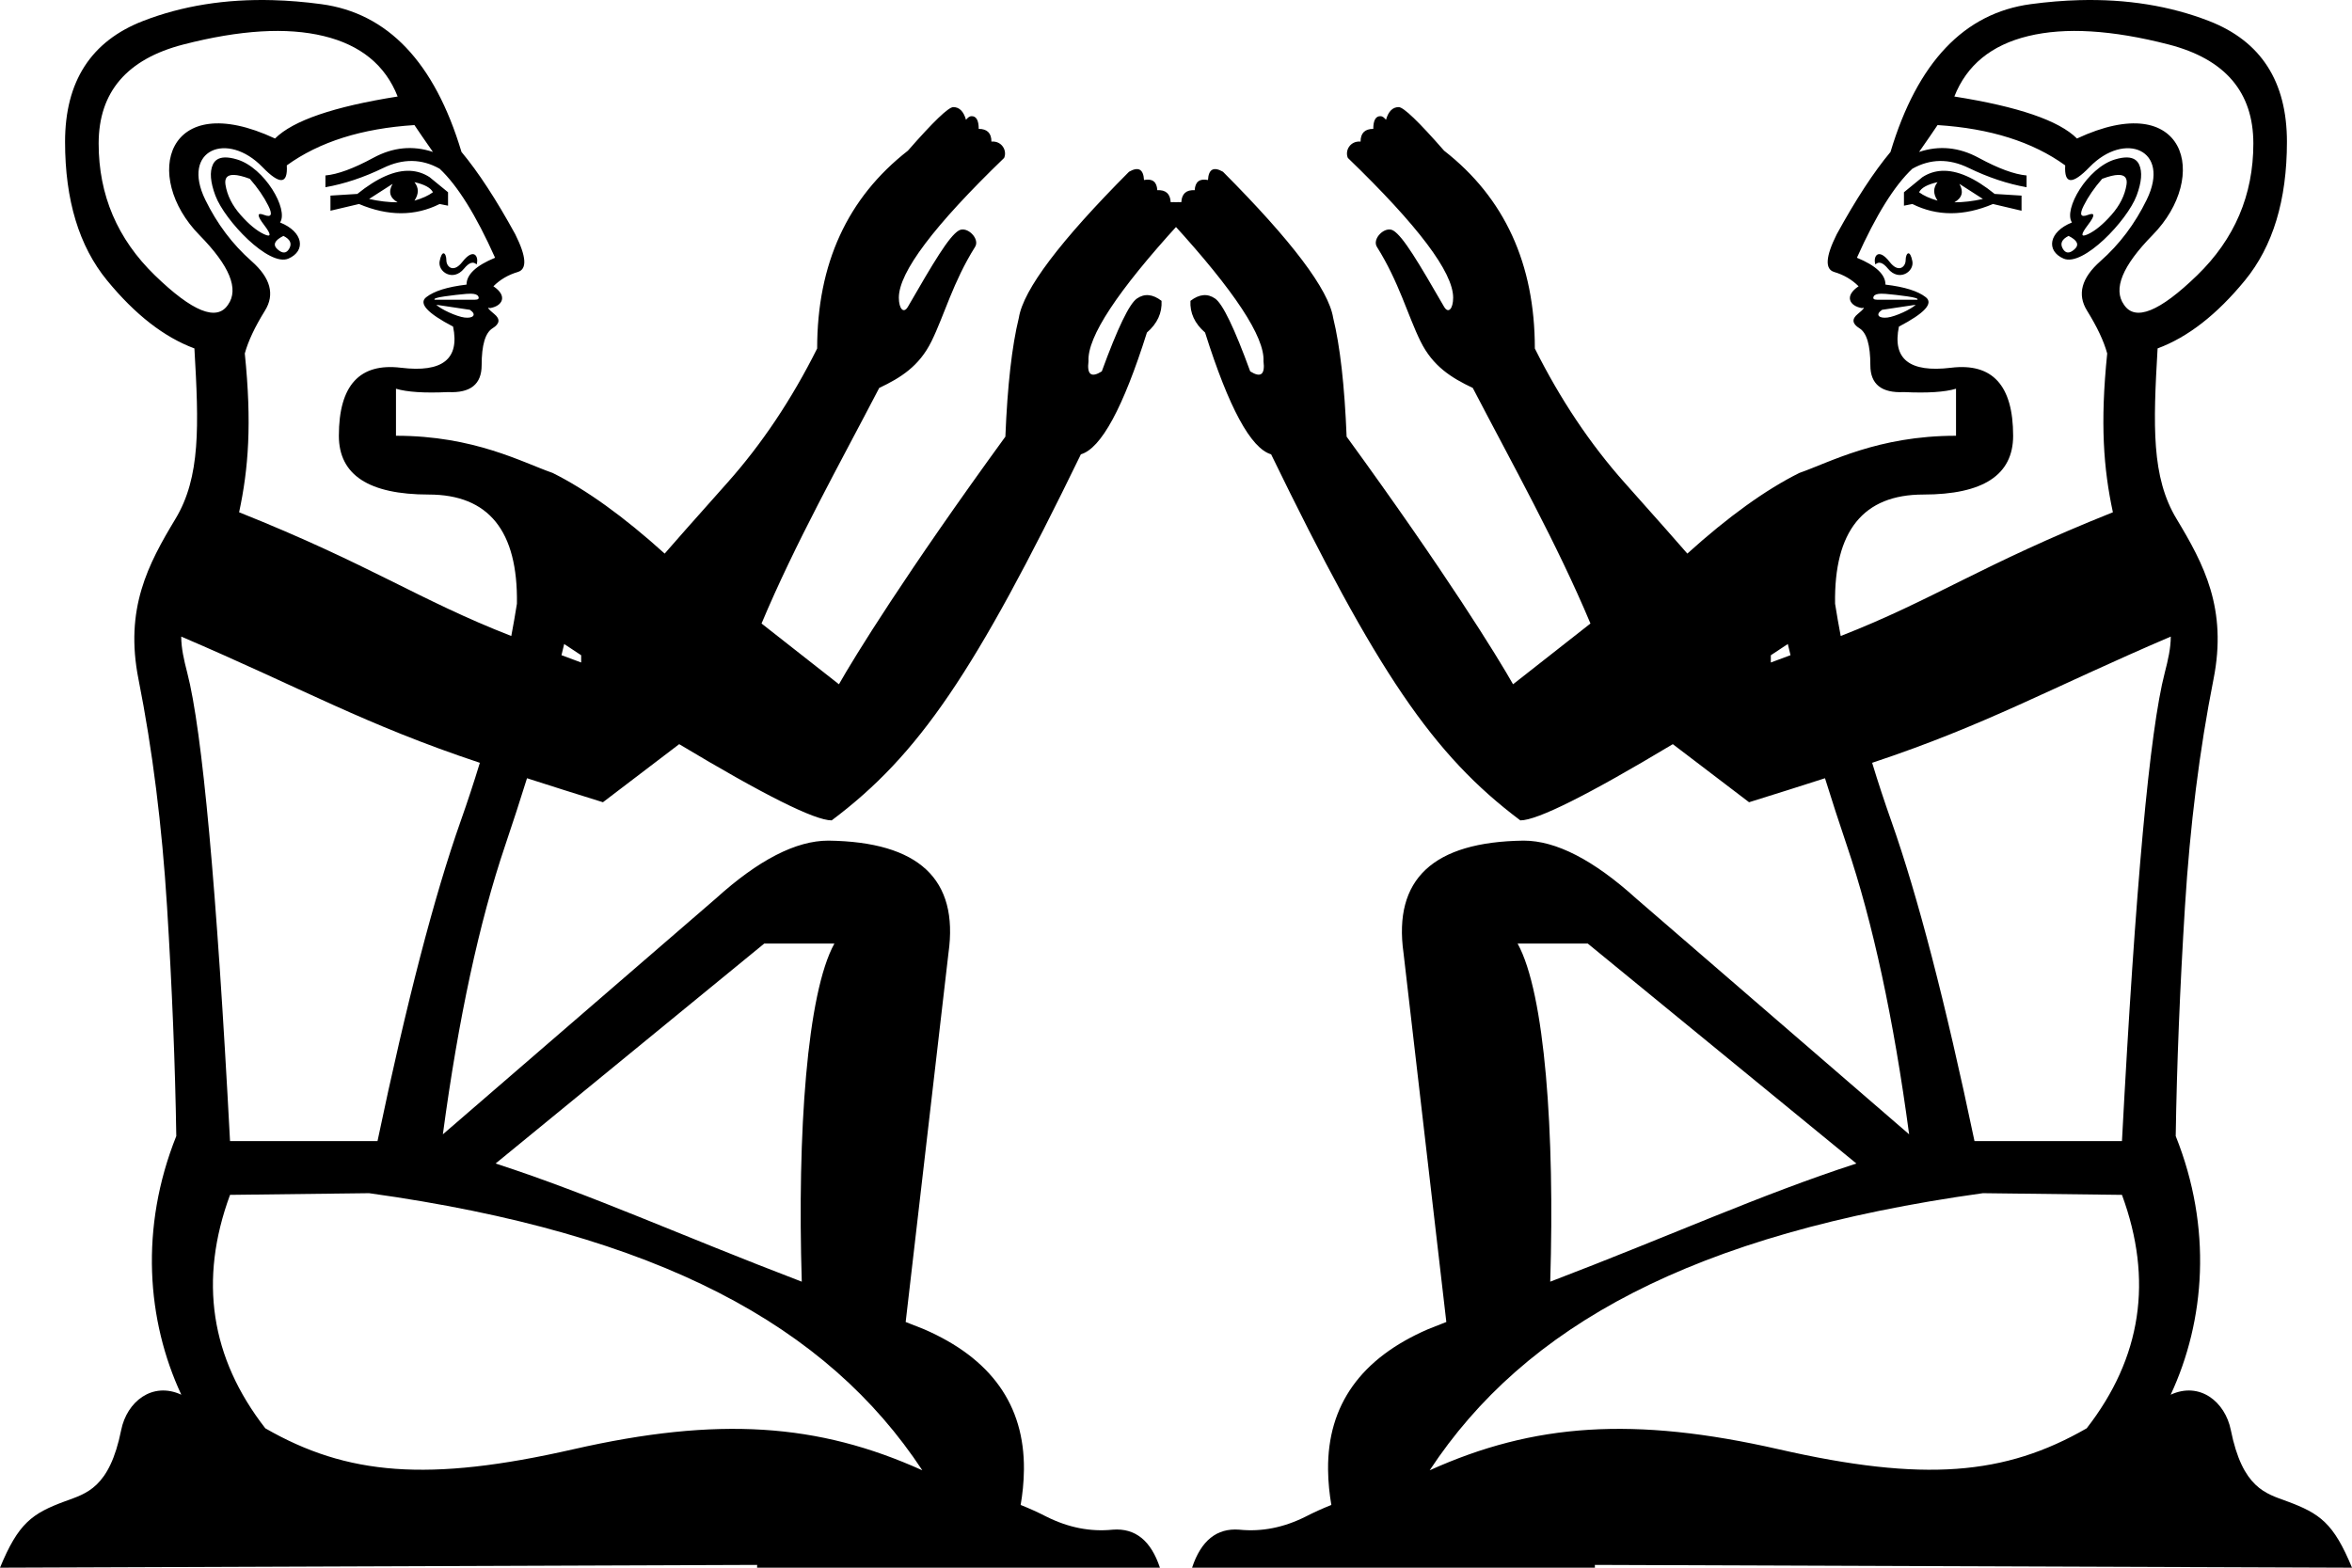 <?xml version="1.0" encoding="UTF-8" standalone="no"?>
<svg
   width="1500"
   height="1000"
   id="svg4746"
   sodipodi:version="0.32"
   inkscape:version="1.4.2 (f4327f4, 2025-05-13)"
   sodipodi:docname="136D2.svg"
   inkscape:output_extension="org.inkscape.output.svg.inkscape"
   version="1.1"
   xmlns:inkscape="http://www.inkscape.org/namespaces/inkscape"
   xmlns:sodipodi="http://sodipodi.sourceforge.net/DTD/sodipodi-0.dtd"
   xmlns:xlink="http://www.w3.org/1999/xlink"
   xmlns="http://www.w3.org/2000/svg"
   xmlns:svg="http://www.w3.org/2000/svg"
   xmlns:rdf="http://www.w3.org/1999/02/22-rdf-syntax-ns#"
   xmlns:cc="http://creativecommons.org/ns#"
   xmlns:dc="http://purl.org/dc/elements/1.1/">
  <defs
     id="defs4751">
    <inkscape:perspective
       sodipodi:type="inkscape:persp3d"
       inkscape:vp_x="0 : 991.01129 : 1"
       inkscape:vp_y="0 : 1000 : 0"
       inkscape:vp_z="14.276077 : 991.01129 : 1"
       inkscape:persp3d-origin="7.1380386 : 988.01506 : 1"
       id="perspective4755" />
  </defs>
  <sodipodi:namedview
     inkscape:window-height="998"
     inkscape:window-width="1680"
     inkscape:pageshadow="2"
     inkscape:pageopacity="0.0"
     guidetolerance="10.0"
     gridtolerance="10.0"
     objecttolerance="10.0"
     borderopacity="1.0"
     bordercolor="#666666"
     pagecolor="#ffffff"
     id="base"
     showgrid="false"
     inkscape:zoom="0.36433333"
     inkscape:cx="72.73559"
     inkscape:cy="80.969808"
     inkscape:window-x="-8"
     inkscape:window-y="-8"
     inkscape:current-layer="svg4746"
     inkscape:showpageshadow="2"
     inkscape:pagecheckerboard="0"
     inkscape:deskcolor="#d1d1d1"
     showguides="true"
     inkscape:window-maximized="1" />
  <path
     id="path1-0"
     style="fill:#000000;stroke:none;stroke-width:1"
     d="m 173.863,0.093 c 10.043,0.268 20.376,1.116 30.999,2.545 42.494,5.713 72.313,37.137 89.454,94.272 10.713,12.855 22.138,30.353 34.279,52.492 7.141,14.286 7.676,22.32 1.605,24.104 -6.071,1.785 -11.248,4.819 -15.533,9.104 9.283,6.185 5.815,12.603 -2.141,13.927 -2.144,-0.714 -1.253,0.538 2.676,3.753 3.929,3.212 3.572,6.249 -1.07,9.107 -4.642,2.857 -6.964,10.711 -6.964,23.567 0,12.141 -7.143,17.854 -21.426,17.141 -14.998,0.714 -26.066,2e-5 -33.209,-2.141 v 29.998 c 49.993,0 80.593,17.013 99.924,23.718 v -0.002 c 21.514,10.715 45.326,27.864 71.436,51.447 4.631,-5.402 17.945,-20.451 39.943,-45.149 21.997,-24.699 41.1,-53.256 57.308,-85.673 0,-54.029 19.296,-96.095 57.887,-126.197 16.208,-18.524 25.855,-27.784 28.944,-27.784 3.856,0 6.559,2.704 8.103,8.105 0.986,-1.209 2.038,-2.257 3.473,-2.315 3.086,-0.124 4.635,2.704 4.635,8.105 5.401,0 8.103,2.704 8.103,8.105 6.541,-0.574 10.162,5.674 8.105,10.418 -44.767,43.223 -67.15,72.937 -67.15,89.146 0,7.105 3.077,10.485 5.788,5.79 16.231,-28.114 26.153,-44.906 32.414,-48.622 5.249,-3.116 13.685,5.237 10.425,10.418 -14.029,22.299 -19.68,43.744 -27.786,60.202 -7.897,16.034 -19.765,23.339 -33.362,29.791 -25.668,49.371 -53.494,98.931 -75.046,150.262 l 49.364,38.758 c 10.034,-17.752 42.89,-70.997 106.144,-157.949 1.308,-32.538 4.174,-57.818 8.595,-75.84 2.881,-17.937 26.3,-48.981 70.258,-93.133 5.995,-3.424 9.185,-1.664 9.566,5.272 5.35,-1.067 8.173,1.098 8.469,6.491 5.392,-0.296 8.241,2.256 8.537,7.649 6.162,-0.338 9.116,1.046 8.925,4.15 -0.215,3.104 -1.397,6.26 -3.538,9.471 -39.376,43.128 -58.64,72.399 -57.795,87.812 -1.076,8.562 1.748,10.723 8.473,6.491 10.08,-27.607 17.541,-43.091 22.382,-46.449 4.84,-3.359 10.083,-2.874 15.73,1.456 0.423,7.707 -2.684,14.448 -9.325,20.222 -15.147,47.984 -29.186,73.876 -42.118,77.678 -67.527,138.972 -103.222,191.725 -158.931,233.507 -10.806,0 -43.223,-16.208 -97.251,-48.624 l -48.627,37.046 c -16.956,-5.27 -33.021,-10.345 -48.427,-15.312 -4.317,13.888 -8.966,28.199 -13.946,42.931 -16.578,49.044 -29.815,110.447 -39.713,184.212 l 174.024,-150.368 c 27.227,-24.651 51.185,-36.973 71.789,-36.973 57.765,0.736 83.263,24.587 76.64,71.681 L 577.595,843.27 c 3.877,1.526 7.771,3.065 11.684,4.612 42.847,18.569 64.094,48.385 63.741,89.451 -0.073,8.43 -0.954,15.979 -2.095,22.648 5.681,2.256 11.166,4.741 16.454,7.464 13.97,6.991 28.035,9.772 42.322,8.3 14.287,-1.104 24.331,6.961 30.046,24.253 H 482.834 l 0.055,-1.778 L 0,1000 c 11.73,-28.431 20.443,-34.591 41.483,-42.365 13.5,-4.988 28.348,-8.343 35.813,-45.481 3.62,-18.012 19.809,-31.051 38.342,-22.497 C 93.596,842.374 89.023,783.194 112.428,724.683 l 0.002,-0.005 c -0.713,-45.708 -2.679,-94.451 -5.893,-146.229 -3.214,-51.779 -9.284,-100.165 -18.211,-145.159 -8.927,-44.994 6.091,-73.319 23.569,-102.308 16.063,-26.642 14.946,-59.456 12.088,-108.735 -19.283,-7.142 -37.853,-21.603 -55.707,-43.385 -17.855,-21.783 -26.782,-51.244 -26.782,-88.381 0,-38.566 16.607,-64.276 49.816,-77.131 C 116.217,3.708 143.734,-0.711 173.863,0.093 Z m -7.437,19.966 c -14.909,0.893 -31.379,3.66 -49.412,8.303 -36.066,9.284 -54.1,30.351 -54.1,63.204 0,32.852 11.964,60.884 35.889,84.095 23.925,23.211 39.457,29.461 46.599,18.748 7.142,-9.998 1.072,-24.818 -18.211,-44.458 -36.777,-37.458 -21.284,-94.031 48.209,-61.601 v 0.002 C 186.826,76.925 212.893,67.997 253.602,61.569 245.746,41.572 230.034,28.716 206.466,23.003 194.681,20.146 181.335,19.165 166.426,20.058 Z m 97.892,59.72 c -33.567,2.143 -60.706,10.712 -81.417,25.71 0.714,12.14 -4.463,12.497 -15.533,1.07 -22.341,-23.063 -52.108,-11.219 -36.426,20.889 7.499,15.355 17.319,28.389 29.46,39.102 12.141,10.713 14.999,21.248 8.571,31.603 -6.426,10.356 -10.71,19.462 -12.855,27.317 4.575,44.612 2.336,73.573 -3.629,101.291 84.358,33.702 114.387,55.843 173.588,78.925 1.308,-6.895 2.505,-13.76 3.59,-20.597 0.714,-46.422 -18.034,-69.635 -56.243,-69.635 -38.209,0 -57.313,-12.498 -57.313,-37.494 0,-32.14 13.213,-46.6 39.637,-43.385 26.425,3.214 37.494,-5.536 33.209,-26.247 -16.426,-8.57 -22.14,-14.818 -17.141,-18.746 4.999,-3.93 13.571,-6.609 25.712,-8.036 0,-6.428 6.07,-12.142 18.211,-17.141 -12.141,-27.139 -23.925,-46.065 -35.351,-56.778 -11.427,-6.424 -23.391,-6.599 -35.889,-0.528 -12.498,6.069 -24.818,10.175 -36.959,12.32 v -7.499 c 7.856,-0.714 18.035,-4.465 30.533,-11.249 12.498,-6.786 25.174,-8.036 38.029,-3.751 -4.998,-7.142 -8.927,-12.855 -11.785,-17.141 z m -120.983,20.655 c 2.226,-0.067 4.878,0.369 7.958,1.307 17.458,5.313 32.897,31.804 27.32,40.172 14.852,5.941 16.655,18.09 5.354,23.029 -12.411,5.43 -40.609,-24.2 -46.601,-40.172 -3.211,-8.57 -3.746,-15.176 -1.605,-19.819 1.339,-2.901 3.864,-4.407 7.575,-4.518 z m 118.298,8.539 c 4.422,0.223 8.53,1.562 12.324,4.017 l 11.785,9.642 v 8.569 l -5.356,-1.075 c -15.712,7.856 -32.853,7.856 -51.422,0 l -18.213,4.288 v -9.642 l 17.141,-1.07 c 12.766,-10.311 24.013,-15.22 33.741,-14.729 z m -112.52,2.602 c -4.212,-0.083 -5.984,1.995 -5.315,6.236 1.071,6.785 4.285,13.213 9.642,19.283 5.356,6.072 10.355,10.179 14.998,12.32 4.642,2.143 4.642,0.177 0,-5.893 -4.642,-6.069 -4.642,-8.21 0,-6.426 4.642,1.785 5.534,-0.18 2.676,-5.893 -2.857,-5.713 -6.786,-11.427 -11.785,-17.141 l 0.002,-0.002 c -4.285,-1.606 -7.691,-2.433 -10.218,-2.483 z m 115.202,4.63 c 2.858,3.571 2.858,7.497 0,11.782 4.998,-1.431 8.927,-3.216 11.785,-5.356 -1.429,-2.858 -5.357,-4.999 -11.785,-6.426 z m -13.927,1.073 -14.998,9.639 c 6.425,1.426 12.495,2.14 18.206,2.141 -4.995,-2.857 -6.066,-6.782 -3.209,-11.78 z m -69.628,33.199 c -5.716,2.855 -6.965,5.713 -3.751,8.571 3.216,2.862 5.715,2.684 7.499,-0.531 1.784,-3.212 0.532,-5.889 -3.753,-8.034 z m 102.115,11.105 c 0.989,0.001 1.794,1.993 1.794,4.437 0,4.139 4.482,8.396 10.181,1.07 7.473,-9.606 10.711,-3.221 9.102,1.605 l 0.005,0.007 c -2.141,-2.144 -4.819,-1.252 -8.034,2.676 -6.979,8.522 -16.89,1.956 -15.535,-4.823 0.722,-3.609 1.668,-4.974 2.487,-4.972 z m 17.529,25.763 c -0.848,-0.023 -1.807,0.011 -2.878,0.099 -4.285,0.357 -8.928,0.892 -13.927,1.605 -4.999,0.714 -7.14,1.427 -6.426,2.141 h 25.712 c 2.141,0 2.854,-0.713 2.141,-2.141 -0.536,-1.067 -2.077,-1.636 -4.621,-1.704 z m -22.159,7.062 c 2.847,2.843 12.85,7.497 18.009,8.144 5.531,0.694 8.037,-1.851 3.413,-4.933 z m -162.669,211.661 c 0,7.352 1.746,14.984 3.813,22.944 9.641,37.138 18.747,136.767 27.317,298.886 l 94.045,-0.002 c 18.569,-88.559 36.244,-156.584 53.027,-204.077 4.417,-12.499 8.502,-24.913 12.251,-37.239 -73.323,-24.378 -113.372,-47.527 -190.453,-80.512 z m 244.229,4.731 c -0.56,2.359 -1.132,4.735 -1.718,7.127 4.115,1.542 8.296,3.098 12.556,4.669 v -4.63 z m 172.335,191.073 H 487.409 L 316.089,742.17 c 62.181,20.281 116.795,45.41 195.243,75.388 -2.935,-94.989 3.36,-184.145 20.808,-215.687 z m -296.75,159.24 -88.684,1.07 v 0.002 c -19.997,54.278 -12.498,103.914 22.497,148.907 52.135,29.996 103.861,34.459 196.349,13.39 92.487,-21.069 156.238,-16.604 222.657,13.392 C 527.503,845.743 420.364,786.822 235.391,761.111 Z"
     sodipodi:nodetypes="cccccccccsccccccsccscscccssscsccccccccccccccccccccccccccccccccccccsscscccsccscccccscccccccccccccccccccsscccccccccccccccccccsccccccccscccccccccccccccccccccccccscccccccscscscsscsccscccsccsccccccccccccccsccc" />
  <use
     x="0"
     y="0"
     xlink:href="#path1-0"
     id="use1"
     transform="matrix(-1,0,0,1,1500,0)" />
</svg>
